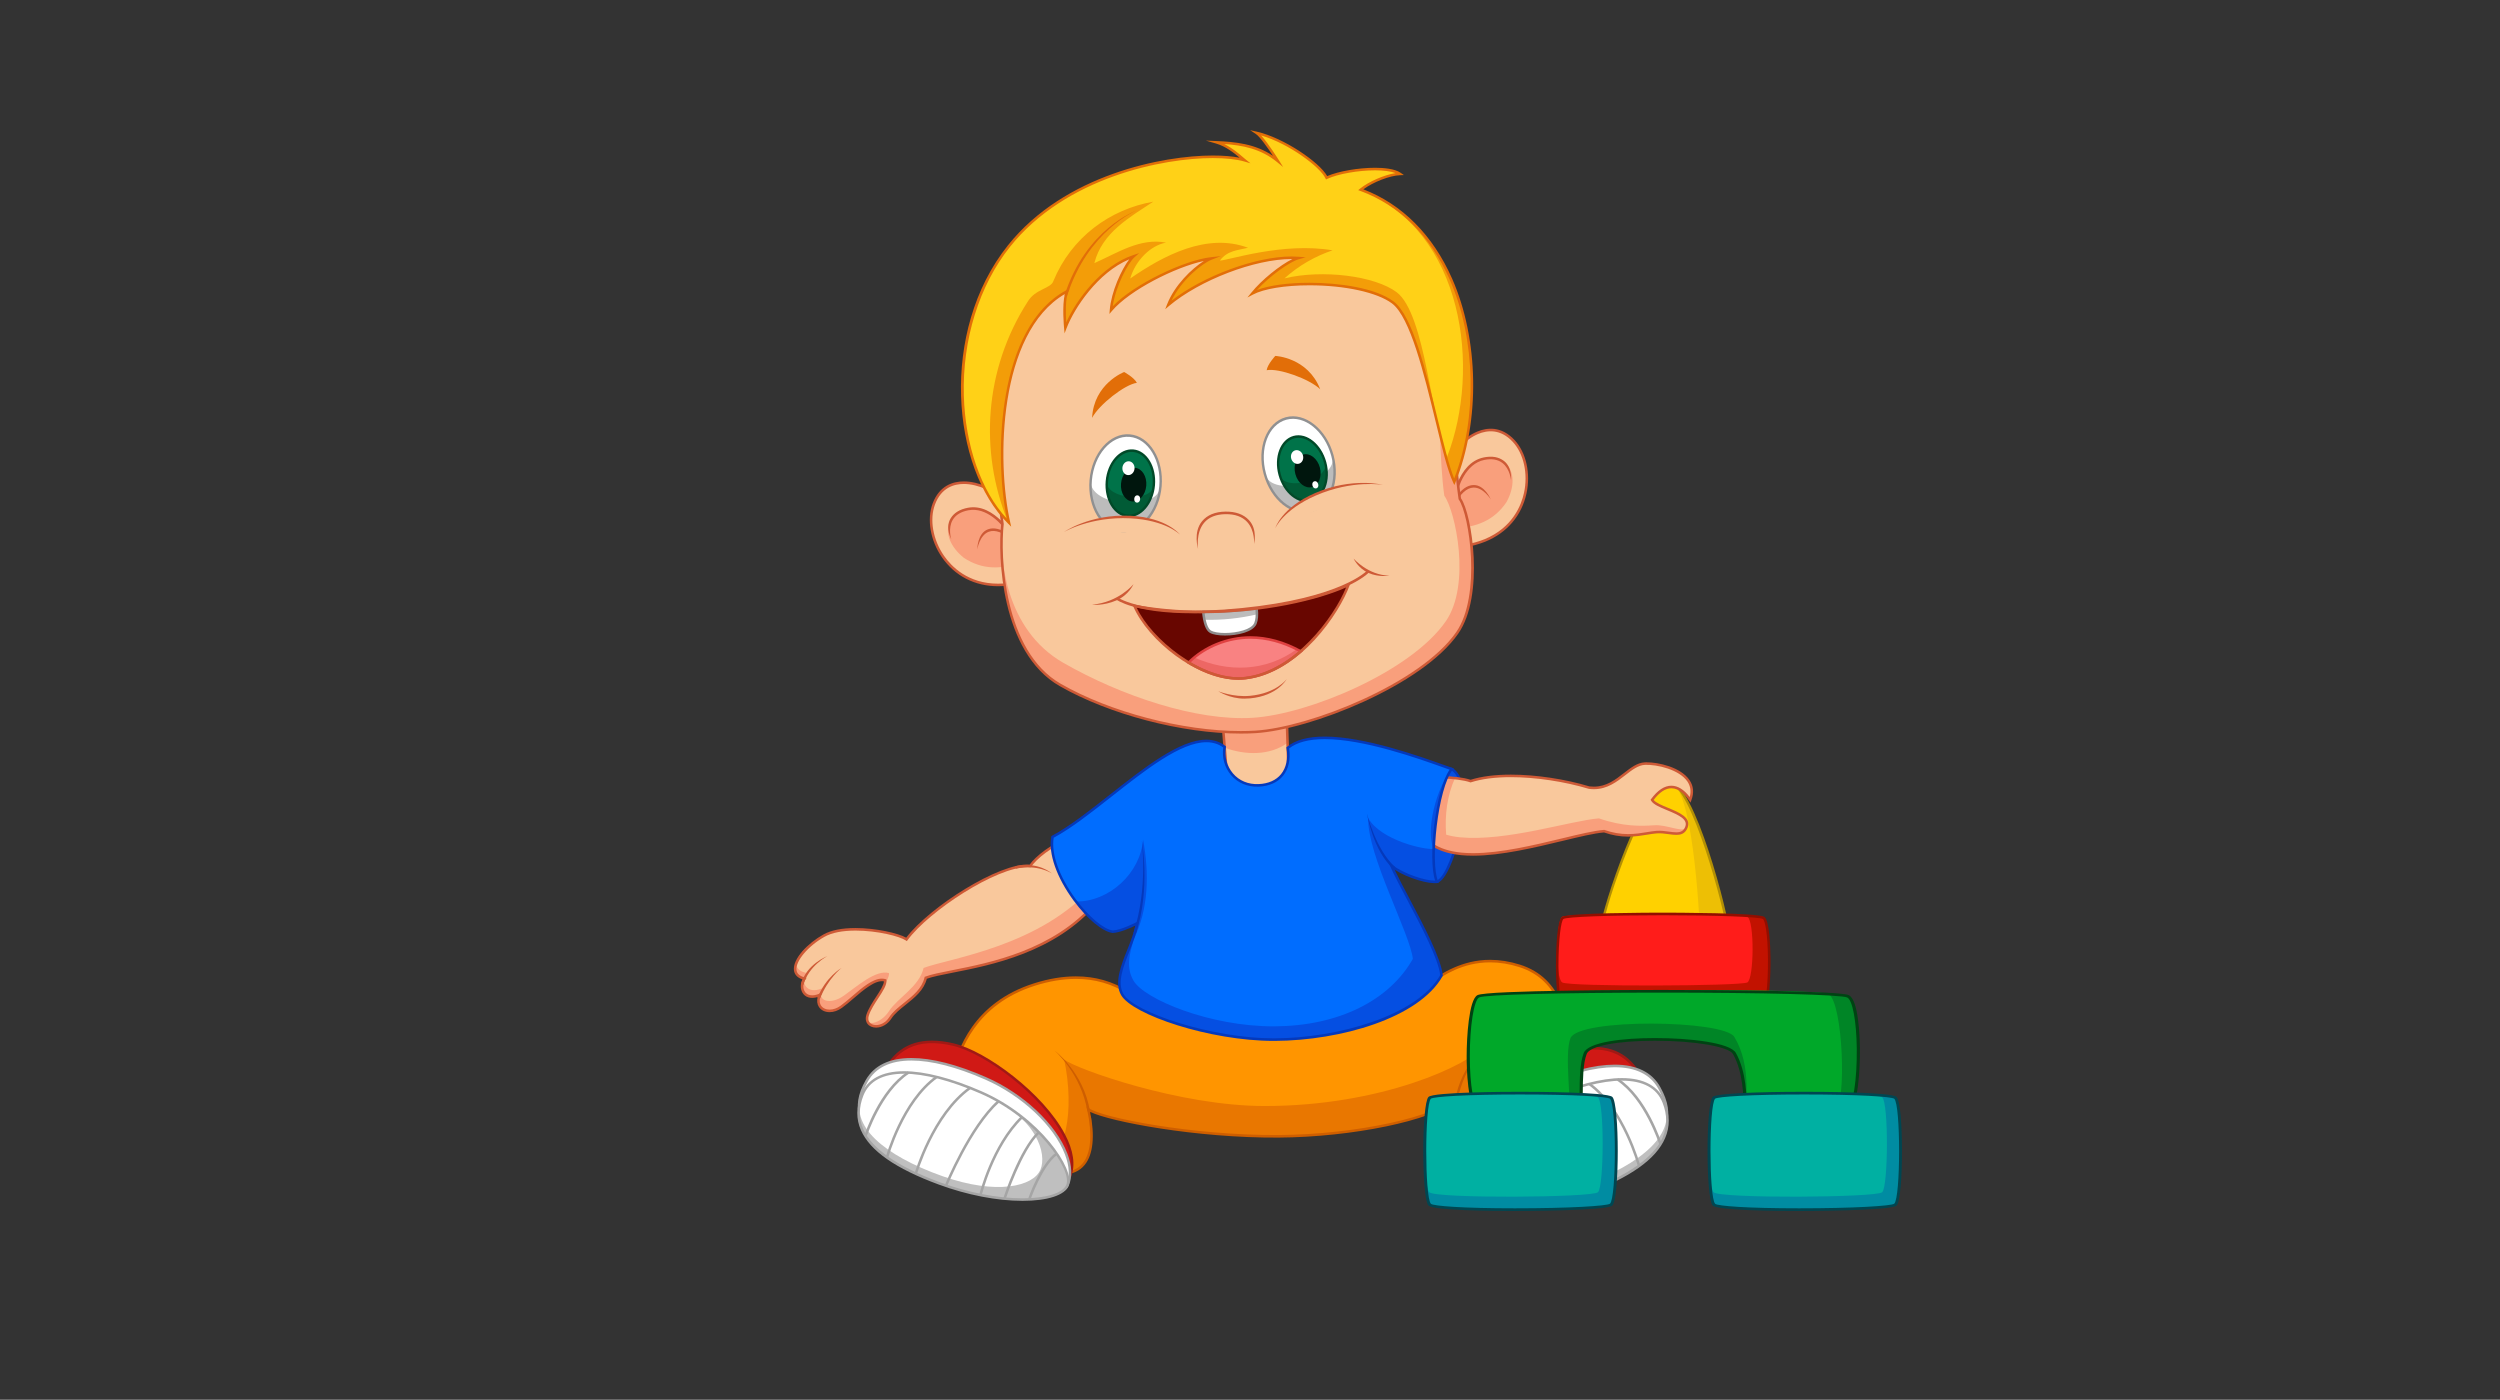 <?xml version="1.0" encoding="utf-8"?>
<!-- Generator: Adobe Illustrator 16.0.0, SVG Export Plug-In . SVG Version: 6.00 Build 0)  -->
<!DOCTYPE svg PUBLIC "-//W3C//DTD SVG 1.1//EN" "http://www.w3.org/Graphics/SVG/1.1/DTD/svg11.dtd">
<svg version="1.1" id="Layer_1" xmlns="http://www.w3.org/2000/svg" xmlns:xlink="http://www.w3.org/1999/xlink" x="0px" y="0px"
	 width="768px" height="430px" viewBox="0 0 768 430" enable-background="new 0 0 768 430" xml:space="preserve">
<rect x="0" y="0" width="768" height="430" fill="#333333" stroke="none"/>
<g>
	<g>
		<path fill="#EDBF05" d="M491.963,285.117c0.591-6.611,13.163-43.469,20.549-44.67c7.387-1.201,18.207,41.064,18.403,46.07
			C525.996,288.121,494.128,287.32,491.963,285.117z"/>
		<path fill="#FFD100" d="M491.963,285.117c0.591-6.611,13.163-43.469,20.549-44.67c7.387-1.201,9.521,40.604,9.717,45.611
			C517.31,287.66,494.128,287.32,491.963,285.117z"/>
		<path fill="#B28F04" d="M517.748,287.762c-9.858,0-24.463-0.732-26.062-2.361l-0.131-0.135l0.018-0.184
			c0.533-5.977,13.06-43.76,20.878-45.031c0.123-0.02,0.248-0.029,0.374-0.029c7.683,0,18.285,41.432,18.483,46.482l0.013,0.303
			l-0.286,0.094C529.354,287.449,524.511,287.762,517.748,287.762z M492.377,284.939c1.722,1.09,13.285,2.021,25.371,2.021
			c6.221,0,10.917-0.275,12.752-0.74c-0.565-6.436-11.048-45.398-17.676-45.398c-0.084,0-0.168,0.008-0.25,0.021
			C505.671,241.965,493.229,277.4,492.377,284.939z"/>
	</g>
	<g>
		<path fill="#054FE2" d="M445.96,236.248c4.819,2.951,3.836,14.164,2.852,18.197c-0.983,4.033-4.032,15.344-7.377,16.426
			c-5.114-3.639-6.394-16.23-5.409-22.723C437.009,241.658,443.304,235.363,445.96,236.248z"/>
		<path fill="#0439BC" d="M441.368,271.307l-0.161-0.115c-5.452-3.879-6.511-16.9-5.571-23.102
			c0.901-5.947,6.508-12.318,9.775-12.318c0.239,0,0.466,0.035,0.673,0.104l0.081,0.037c4.93,3.02,4.145,14.055,3.028,18.627
			c-1.133,4.646-4.146,15.576-7.637,16.707L441.368,271.307z M445.411,236.559c-2.656,0-8.104,5.756-8.997,11.65
			c-1.025,6.766,0.456,18.67,5.08,22.217c2.496-1.133,5.205-8.98,6.937-16.074c0.91-3.736,1.971-14.854-2.637-17.742
			C445.679,236.574,445.55,236.559,445.411,236.559z"/>
	</g>
	<g>
		<path fill="#F99F7C" d="M442.671,238.807c3.485,0,7.026,0.441,9.092,1.154c9.738-3.123,25.583-1.275,36.395,1.992
			c8.262,1.082,11.901-7.18,17.213-7.377s16.918,3.049,13.84,11.141c-2.823-4.164-7.071-6.27-11.686,0
			c1.485,2.807,12.36,3.869,10.534,8.434c-1.377,3.443-5.213,1.18-9.147,1.475s-8.853,2.264-16.132-0.295
			c-8.655,0.689-29.704,8.361-43.869,6.984c-9.169-0.893-11.41-5.312-11.41-5.312C437.697,255.035,442.671,238.807,442.671,238.807z
			"/>
		<path fill="#F9C89C" d="M519.21,245.717c3.078-8.092-8.528-11.338-13.84-11.141s-8.951,8.459-17.213,7.377
			c-10.812-3.268-26.656-5.115-36.395-1.992c-1.195-0.412-2.892-0.73-4.779-0.93c-2.383,5.205-3.205,11.354-2.724,17.373
			c1.195,0.361,2.593,0.648,4.243,0.811c14.164,1.377,34.047-5.131,42.703-5.818c7.279,2.557,12.999,2.416,16.934,2.121
			c3.935-0.293,8.945,2.469,9.919,0.633c2.302-4.344-9.049-5.627-10.534-8.434C512.139,239.447,516.387,241.553,519.21,245.717z"/>
		<path fill="#CE5A36" d="M452.524,262.873c-1.284,0-2.513-0.057-3.652-0.166c-9.276-0.902-11.627-5.338-11.723-5.525l-0.052-0.104
			l0.012-0.115c0.198-1.982,4.982-17.609,5.185-18.271l0.085-0.279h0.292c3.514,0,6.979,0.434,9.096,1.135
			c3.342-1.051,7.511-1.584,12.393-1.584c7.609,0,16.623,1.35,24.111,3.613c0.415,0.049,0.893,0.08,1.357,0.08
			c3.869,0,6.593-2.117,9.229-4.166c2.13-1.656,4.142-3.221,6.499-3.309c0.155-0.004,0.316-0.008,0.482-0.008
			c3.638,0,10.428,1.475,13.158,5.436c1.265,1.834,1.461,3.936,0.582,6.246l-0.27,0.707l-0.425-0.625
			c-1.169-1.725-3.061-3.779-5.438-3.779c-1.813,0-3.645,1.203-5.444,3.576c0.67,0.889,2.566,1.668,4.404,2.426
			c3.409,1.404,7.273,2.996,6.018,6.135c-0.773,1.936-2.255,2.184-3.459,2.184c-0.743,0-1.546-0.109-2.397-0.227
			c-1.169-0.158-2.391-0.328-3.628-0.234c-0.905,0.068-1.885,0.229-2.92,0.4c-1.705,0.281-3.639,0.602-5.836,0.602
			c-2.519,0-4.958-0.422-7.454-1.291c-3.007,0.252-7.508,1.34-12.711,2.596C471.622,260.352,461.172,262.873,452.524,262.873z
			 M437.908,256.92c0.396,0.633,2.98,4.219,11.04,5.002c1.113,0.109,2.317,0.164,3.576,0.164c8.554,0,18.953-2.51,27.31-4.527
			c5.283-1.275,9.847-2.377,12.914-2.619l0.083-0.008l0.079,0.027c2.438,0.857,4.818,1.273,7.273,1.273
			c2.133,0,4.033-0.314,5.708-0.592c1.054-0.172,2.049-0.338,2.99-0.408c1.308-0.096,2.584,0.074,3.793,0.24
			c0.823,0.113,1.601,0.219,2.29,0.219c1.459,0,2.249-0.488,2.729-1.688c0.897-2.244-1.749-3.535-5.587-5.115
			c-2.202-0.908-4.281-1.764-4.93-2.988l-0.115-0.219l0.146-0.197c2.008-2.73,4.107-4.113,6.238-4.113
			c1.978,0,3.914,1.201,5.633,3.484c0.491-1.77,0.247-3.381-0.73-4.801c-2.523-3.658-9.305-5.227-12.965-5.086
			c-2.103,0.078-4.018,1.566-6.044,3.143c-2.612,2.031-5.573,4.334-9.712,4.334c-0.498,0-1.011-0.035-1.521-0.102
			c-7.481-2.256-16.409-3.596-23.947-3.596c-4.861,0-8.992,0.535-12.276,1.588l-0.125,0.041l-0.124-0.045
			c-1.938-0.668-5.317-1.107-8.673-1.133C442.316,241.312,438.238,254.717,437.908,256.92z"/>
	</g>
	<g>
		<path fill="#F99F7C" d="M328.057,258.15c-4.328,0.787-10.229,5.639-11.541,7.869c-9.05-0.918-30.951,12.984-38.033,22.559
			c-3.147-2.1-18.229-5.115-25.312-1.182c-7.082,3.936-12.459,11.672-6.033,13.246c-1.836,2.623-0.262,7.082,4.722,4.984
			c-1.837,4.064,2.491,6.557,6.558,3.672c4.065-2.885,9.573-9.311,13.508-8.131c0.263,2.359-4.065,6.688-5.377,10.623
			c-1.312,3.934,4.328,4.982,6.951,0.918c2.623-4.066,9.573-6.557,10.885-12.328c8-3.018,35.673-3.672,52.197-22.951
			C338.286,269.953,331.336,259.463,328.057,258.15z"/>
		<path fill="#F9C89C" d="M328.057,258.15c-4.328,0.787-10.229,5.639-11.541,7.869c-9.05-0.918-30.951,12.984-38.033,22.559
			c-3.147-2.1-18.229-5.115-25.312-1.182c-7.082,3.936-11.939,9.92-5.514,11.494c-1.836,2.623-0.064,6.824,4.919,4.727
			c-1.836,4.066,2.562,5.156,6.628,2.271c4.065-2.885,9.967-8.133,13.901-6.951c0.262,2.359-5.246,8.918-6.558,12.854
			c-1.312,3.934,3.935,2.885,6.558-1.182c2.622-4.064,9.312-7.488,10.623-13.26c8-3.018,36.188-6.568,52.713-25.848
			C338.146,264.027,331.336,259.463,328.057,258.15z"/>
		<path fill="#CE5A36" d="M269.138,315.688L269.138,315.688c-1.154,0-2.136-0.443-2.691-1.215c-0.377-0.521-0.729-1.434-0.271-2.807
			c0.612-1.838,1.876-3.773,2.99-5.482c1.188-1.822,2.316-3.549,2.376-4.705c-2.597-0.51-6.211,2.549-9.335,5.24
			c-1.263,1.088-2.454,2.115-3.562,2.9c-1.218,0.865-2.526,1.32-3.787,1.32c-1.432,0-2.635-0.592-3.301-1.623
			c-0.55-0.852-0.669-1.906-0.356-3.031c-2.172,0.67-3.955,0.092-4.772-1.477c-0.607-1.168-0.554-2.688,0.104-3.928
			c-1.938-0.633-2.507-1.834-2.632-2.766c-0.47-3.506,4.247-8.377,9.079-11.062c2.346-1.303,5.654-1.963,9.834-1.963
			c6.104,0,13.021,1.527,15.569,2.965c7.189-9.412,28.595-23.119,37.928-22.449c1.535-2.301,7.32-7.051,11.676-7.842l0.111-0.02
			l0.105,0.041c3.404,1.361,10.541,11.93,8.762,19.732l-0.021,0.094l-0.063,0.074c-12.803,14.936-32.41,18.803-44.124,21.113
			c-3.461,0.684-6.219,1.227-8.038,1.879c-0.89,3.52-3.734,5.789-6.487,7.984c-1.752,1.398-3.406,2.717-4.401,4.26
			C272.729,314.627,270.931,315.688,269.138,315.688z M270.92,300.631c0.389,0,0.765,0.055,1.118,0.16l0.249,0.074l0.029,0.26
			c0.158,1.426-1.07,3.309-2.492,5.488c-1.142,1.75-2.323,3.561-2.903,5.303c-0.279,0.836-0.223,1.562,0.164,2.098
			c0.406,0.562,1.154,0.887,2.053,0.887l0,0c1.198,0,2.886-0.631,4.031-2.406c1.063-1.648,2.768-3.008,4.571-4.447
			c2.701-2.154,5.494-4.383,6.26-7.754l0.048-0.205l0.197-0.074c1.875-0.707,4.736-1.273,8.358-1.986
			c11.595-2.287,30.988-6.113,43.615-20.779c1.569-7.219-5.037-17.264-8.206-18.689c-4.281,0.846-9.933,5.576-11.158,7.66
			l-0.128,0.217l-0.251-0.025c-0.273-0.029-0.56-0.041-0.855-0.041c-9.569,0-30.115,13.377-36.821,22.441l-0.223,0.303l-0.312-0.209
			c-1.897-1.264-8.693-3.027-15.451-3.027c-3.987,0-7.256,0.645-9.452,1.865c-5.074,2.818-9.05,7.521-8.681,10.27
			c0.149,1.113,1.008,1.871,2.551,2.25l0.559,0.137l-0.33,0.471c-0.753,1.076-0.888,2.512-0.334,3.576
			c0.723,1.387,2.454,1.715,4.58,0.818l0.925-0.389l-0.413,0.914c-0.531,1.176-0.531,2.277,0,3.102
			c0.519,0.801,1.48,1.262,2.64,1.262c1.097,0,2.248-0.406,3.331-1.174c1.078-0.766,2.256-1.781,3.503-2.855
			C264.825,303.424,268.066,300.631,270.92,300.631z"/>
	</g>
	<g>
		<path fill="#CE5A36" d="M323.111,268.311c-0.042-0.029-4.329-2.908-11.057-1.453l-0.167-0.77
			C318.97,264.557,323.111,268.311,323.111,268.311z"/>
	</g>
	<g>
		<path fill="#CE5A36" d="M246.821,302.533l-0.761-0.199c1.607-6.113,8.126-8.637,8.126-8.637
			C254.128,293.727,248.338,296.768,246.821,302.533z"/>
	</g>
	<g>
		<path fill="#CE5A36" d="M251.875,306.832l-0.732-0.287c2.529-6.459,7.381-9.195,7.381-9.195
			C258.481,297.381,254.319,300.59,251.875,306.832z"/>
	</g>
	<g>
		<path d="M334.458,343.477c-1.951-11.771-10.1-18.725-10.182-18.795l0.506-0.602c0.084,0.07,8.454,7.213,10.452,19.268
			L334.458,343.477z"/>
	</g>
	<g>
		<path fill="#E97700" d="M466.812,296.709c-15.083-4.768-24.525,3.408-29.115,6.295c0,0-42.905,6.793-50.312,6.955
			c-10.525-0.785-40.706-4.988-40.706-4.988c-4.59-2.885-13.77-7.305-28.853-2.537c-15.082,4.768-22.82,16.047-25.05,28.111
			c1.836,12.064,23.214,28.197,31.345,29.641c8.131,1.441,13.508-4.066,10.229-19.412c3.797,2.916,32.362,8.48,58.493,8.301
			c24.419-0.168,49.489-5.848,54.649-11.971c-3.278,15.344,3.664,23.137,11.795,21.695c8.132-1.443,23.094-16.311,24.93-28.375
			C481.989,318.357,481.895,301.475,466.812,296.709z"/>
		<path fill="#FF9500" d="M466.812,296.709c-15.083-4.768-24.525,3.408-29.115,6.295c0,0-42.905,6.793-50.312,6.955
			c-10.525-0.785-40.706-4.988-40.706-4.988c-4.59-2.885-13.77-7.305-28.853-2.537c-15.082,4.768-22.82,16.047-25.05,28.111
			c1.836,12.064,18.479,23.766,26.609,25.209c8.132,1.441,10.807-14.912,7.528-30.258c3.797,2.916,35.452,14.271,61.583,14.271
			c35.744,0,62.497-12.475,67.656-18.598c-6.125,16.85,3.055,27.922,11.186,26.479c8.132-1.441,15.043-5.16,16.879-17.225
			C481.989,318.357,481.895,301.475,466.812,296.709z"/>
		<path fill="#CE5E00" d="M326.509,360.799c-0.778,0-1.604-0.076-2.455-0.227c-8.527-1.512-29.809-17.768-31.665-29.969
			l-0.011-0.064l0.013-0.066c1.495-8.096,6.774-22.553,25.317-28.414c4.46-1.41,8.761-2.125,12.785-2.125
			c5.968,0,11.309,1.525,16.324,4.66c1.769,0.244,30.477,4.219,40.598,4.973c7.107-0.156,48.047-6.609,50.141-6.939
			c0.472-0.299,0.995-0.652,1.568-1.039c3.728-2.52,9.968-6.734,18.641-6.734c2.977,0,6.061,0.498,9.166,1.479
			c13.124,4.148,15.071,17.096,16.788,28.52c0.291,1.93,0.564,3.754,0.887,5.5l0.013,0.066l-0.01,0.064
			c-1.794,11.781-16.582,27.166-25.251,28.703c-0.657,0.117-1.316,0.176-1.959,0.176h-0.002c-3.063,0-5.838-1.346-7.813-3.785
			c-3.107-3.844-4.062-9.949-2.725-17.289c-6.905,5.904-31.228,11.025-54.012,11.182c-25.352,0.172-52.008-4.943-57.931-7.9
			c1.471,7.477,0.896,13.09-1.671,16.264C331.675,359.773,329.346,360.799,326.509,360.799z M293.177,330.551
			c1.843,11.666,22.892,27.807,31.014,29.246c3.693,0.658,6.606-0.189,8.442-2.459c2.513-3.105,2.974-8.805,1.334-16.48
			l-0.224-1.045l0.849,0.65c3.627,2.785,31.604,8.391,58.25,8.219c23.78-0.164,49.178-5.693,54.351-11.834l1.016-1.203l-0.329,1.539
			c-1.638,7.668-0.816,14.025,2.316,17.896c1.822,2.254,4.381,3.494,7.201,3.494h0.002c0.597,0,1.21-0.055,1.822-0.164
			c7.664-1.359,22.683-15.684,24.6-27.98c-0.32-1.74-0.592-3.549-0.88-5.461c-1.683-11.195-3.59-23.885-16.247-27.887
			c-3.028-0.957-6.032-1.443-8.929-1.443c-8.433,0-14.311,3.973-18.2,6.6c-0.609,0.412-1.162,0.787-1.659,1.098l-0.146,0.055
			c-1.753,0.277-43.017,6.801-50.365,6.963c-10.455-0.779-40.466-4.951-40.768-4.992l-0.155-0.057
			c-4.907-3.084-10.134-4.584-15.978-4.584c-3.944,0-8.166,0.703-12.547,2.088C299.844,308.529,294.656,322.615,293.177,330.551z"/>
	</g>
	<g>
		<g>
			<path fill="#D01915" d="M505.472,334.01c-3.935-10.217-11.255-13.797-22.297-11.152c-13.934,3.34-41.275,26.973-35.823,41.289
				C454.041,367.727,504.488,343.623,505.472,334.01z"/>
			<path fill="#A11915" d="M449.303,364.906C449.302,364.906,449.303,364.906,449.303,364.906c-0.927,0-1.624-0.133-2.134-0.404
				l-0.13-0.07l-0.054-0.141c-1.424-3.736-0.794-8.242,1.868-13.389c6.619-12.793,24.14-26.016,34.232-28.434
				c2.353-0.564,4.569-0.852,6.585-0.852c7.705,0,12.993,4.006,16.167,12.244l0.035,0.092l-0.011,0.098
				C504.888,343.58,460.517,364.906,449.303,364.906z M447.664,363.854c0.387,0.168,0.936,0.252,1.638,0.252
				c11.805,0.002,54.6-21.584,55.768-30.045c-3.859-9.928-10.928-13.418-21.804-10.812c-9.935,2.379-27.189,15.414-33.716,28.027
				C447.033,356.141,446.399,360.371,447.664,363.854z"/>
		</g>
		<g>
			<path fill="#FFFFFF" d="M448.073,366.895c2.359,5.285,18.513,2.291,38.055-5.053c18.06-6.789,31.625-13.244,23.606-27.643
				c-5.05-9.07-18.813-8.639-36.459-0.803C455.632,341.232,444.093,357.98,448.073,366.895z"/>
			<path fill="#A5A5A5" d="M455.108,369.971c-0.001,0-0.001,0-0.002,0c-4.043,0-6.529-0.979-7.391-2.908
				c-1.215-2.721-1.08-6.221,0.39-10.119c3.466-9.199,13.519-18.809,25.012-23.914c8.925-3.963,16.631-5.973,22.904-5.973
				c6.761,0,11.489,2.336,14.055,6.943c2.442,4.385,3.024,8.197,1.781,11.656c-2.662,7.41-13.625,12.062-25.593,16.561
				C472.962,367.217,461.897,369.971,455.108,369.971z M496.021,327.857c-6.164,0-13.765,1.986-22.589,5.906
				c-11.313,5.025-21.197,14.455-24.592,23.465c-1.393,3.695-1.534,6.98-0.409,9.502c0.723,1.619,2.969,2.439,6.675,2.439h0.002
				c6.698,0,17.665-2.736,30.884-7.703c11.788-4.432,22.579-8.996,25.126-16.086c1.159-3.225,0.595-6.818-1.725-10.984
				C506.977,330.057,502.479,327.857,496.021,327.857z"/>
		</g>
		<g>
			<path fill="#BFBFBF" d="M448.073,366.895c2.184,5.363,19.889,6.709,39.431-0.635c18.059-6.789,28.328-15.625,23.606-27.645
				c-3.867-9.842-18.814-8.637-36.46-0.801C457.007,345.65,446.135,362.137,448.073,366.895z"/>
			<path fill="#FFFFFF" d="M456.354,361.939c2.183,5.361,13.546,8.031,30.042,2.111c18.155-6.514,28.849-15.996,24.714-25.436
				c-4.241-9.682-18.814-8.637-36.46-0.801C457.007,345.65,454.416,357.182,456.354,361.939z"/>
			<path fill="#A5A5A5" d="M461.881,371.746L461.881,371.746c-7.676,0-12.973-1.756-14.171-4.697
				c-2.064-5.066,8.783-21.605,26.783-29.602c9.227-4.098,17.447-6.264,23.773-6.264c6.77,0,11.338,2.52,13.209,7.283
				c1.547,3.941,1.559,7.711,0.031,11.207c-2.808,6.432-10.614,11.98-23.867,16.961
				C478.871,369.932,469.722,371.746,461.881,371.746z M498.267,331.986c-6.219,0-14.331,2.143-23.458,6.195
				c-17.287,7.678-28.285,23.863-26.371,28.561c1.056,2.592,6.206,4.203,13.443,4.203c7.75,0,16.802-1.797,25.486-5.062
				c12.86-4.834,20.741-10.396,23.421-16.533c1.438-3.293,1.423-6.854-0.043-10.584C508.978,334.266,504.78,331.986,498.267,331.986
				z"/>
		</g>
		<g>
			<path fill="#A5A5A5" d="M509.731,351.588c-0.043-0.139-4.457-13.963-13.012-19.637l0.429-0.672
				c8.792,5.832,13.152,19.486,13.334,20.064L509.731,351.588z"/>
		</g>
		<g>
			<path fill="#A5A5A5" d="M503.142,358.266c-0.046-0.174-4.701-17.383-15.117-24.949l0.457-0.652
				c10.647,7.736,15.373,25.217,15.419,25.393L503.142,358.266z"/>
		</g>
		<g>
			<path fill="#D6B429" d="M494.285,363.367c-0.051-0.184-5.191-18.35-16.536-26.639l0.459-0.652
				c11.57,8.455,16.783,26.887,16.835,27.072L494.285,363.367z"/>
		</g>
		<g>
			<path fill="#D6B429" d="M485.032,367.17c-0.072-0.184-7.339-18.309-16.054-26.275l0.525-0.596
				c8.851,8.092,16.186,26.387,16.26,26.57L485.032,367.17z"/>
		</g>
		<g>
			<path fill="#D6B429" d="M474.414,370.031c-0.036-0.152-3.64-15.262-12.628-24.168l0.549-0.574
				c9.155,9.072,12.809,24.404,12.845,24.559L474.414,370.031z"/>
		</g>
		<g>
			<path fill="#D6B429" d="M467.05,371.186c-0.048-0.152-4.866-15.182-10.438-20.592l0.543-0.58
				c5.717,5.551,10.444,20.301,10.643,20.926L467.05,371.186z"/>
		</g>
		<g>
			<path fill="#D6B429" d="M459.454,371.43c-0.035-0.105-3.581-10.547-8.266-14.117l0.471-0.641
				c4.881,3.719,8.393,14.061,8.54,14.498L459.454,371.43z"/>
		</g>
	</g>
	<g>
		<g>
			<path fill="#D01915" d="M270.528,331.844c3.934-10.033,11.255-13.549,22.295-10.951c13.935,3.279,41.276,26.488,35.824,40.549
				C321.959,364.957,271.512,341.285,270.528,331.844z"/>
			<path fill="#A11915" d="M270.137,331.885l-0.01-0.096l0.034-0.09c3.174-8.092,8.463-12.025,16.168-12.025
				c2.016,0,4.231,0.281,6.585,0.836c10.093,2.375,27.612,15.361,34.232,27.924c2.662,5.055,3.292,9.479,1.868,13.148l-0.054,0.139
				l-0.131,0.068c-0.509,0.27-1.207,0.398-2.132,0.398c-0.001,0,0,0-0.001,0C315.482,362.188,271.111,341.244,270.137,331.885z
				 M326.449,348.801c-6.526-12.389-23.78-25.188-33.715-27.525c-10.877-2.559-17.944,0.869-21.804,10.619
				c1.167,8.309,43.962,29.508,55.768,29.506c0.701,0,1.251-0.084,1.638-0.246C329.601,357.732,328.967,353.578,326.449,348.801z"/>
		</g>
		<g>
			<path fill="#FFFFFF" d="M327.926,364.141c-2.359,5.189-18.513,2.25-38.055-4.963c-18.059-6.666-31.624-13.006-23.606-27.148
				c5.05-8.906,18.814-8.482,36.46-0.787C320.368,338.939,331.906,355.385,327.926,364.141z"/>
			<path fill="#A5A5A5" d="M289.735,359.547c-11.968-4.418-22.932-8.986-25.594-16.264c-1.243-3.398-0.66-7.143,1.781-11.447
				c2.565-4.525,7.294-6.82,14.055-6.82c6.273,0,13.979,1.973,22.904,5.867c11.494,5.014,21.546,14.449,25.012,23.484
				c1.47,3.828,1.604,7.266,0.391,9.936c-0.861,1.896-3.349,2.857-7.392,2.857c-0.001,0-0.001,0-0.001,0
				C314.103,367.16,303.037,364.457,289.735,359.547z M266.606,332.225c-2.32,4.092-2.884,7.621-1.726,10.787
				c2.547,6.963,13.339,11.445,25.127,15.797c13.218,4.879,24.185,7.566,30.884,7.564h0.001c3.707,0,5.952-0.805,6.676-2.395
				c1.124-2.477,0.983-5.701-0.409-9.332c-3.396-8.848-13.278-18.109-24.592-23.043c-8.825-3.85-16.425-5.801-22.59-5.801
				C273.521,325.803,269.022,327.963,266.606,332.225z"/>
		</g>
		<g>
			<path fill="#BFBFBF" d="M327.926,364.141c-2.184,5.266-19.888,6.588-39.43-0.625c-18.059-6.666-28.328-15.344-23.607-27.148
				c3.867-9.666,18.815-8.482,36.46-0.785C318.993,343.277,329.864,359.467,327.926,364.141z"/>
			<path fill="#FFFFFF" d="M319.646,359.273c-2.184,5.266-13.546,7.887-30.042,2.074c-18.156-6.398-28.849-15.711-24.715-24.98
				c4.241-9.508,18.815-8.482,36.46-0.785C318.993,343.277,321.584,354.6,319.646,359.273z"/>
			<path fill="#A5A5A5" d="M288.359,363.885c-13.252-4.891-21.06-10.34-23.867-16.656c-1.526-3.436-1.516-7.137,0.032-11.006
				c1.871-4.68,6.438-7.152,13.209-7.152c6.325,0,14.546,2.127,23.773,6.15c17.999,7.852,28.847,24.096,26.782,29.07
				c-1.198,2.889-6.494,4.613-14.171,4.613c0,0,0.001,0,0,0C306.278,368.904,297.129,367.123,288.359,363.885z M265.254,336.514
				c-1.465,3.666-1.479,7.162-0.043,10.395c2.68,6.027,10.561,11.49,23.421,16.238c8.686,3.205,17.736,4.973,25.486,4.973
				c7.237,0,12.389-1.584,13.444-4.129c1.913-4.613-9.085-20.508-26.371-28.049c-9.128-3.98-17.24-6.086-23.458-6.086
				C271.22,329.855,267.021,332.096,265.254,336.514z"/>
		</g>
		<g>
			<path fill="#A5A5A5" d="M266.268,349.107c0.043-0.137,4.458-13.713,13.013-19.285l-0.43-0.658
				c-8.792,5.727-13.151,19.135-13.333,19.703L266.268,349.107z"/>
		</g>
		<g>
			<path fill="#A5A5A5" d="M272.857,355.666c0.047-0.17,4.701-17.07,15.117-24.502l-0.457-0.643
				c-10.646,7.598-15.373,24.766-15.419,24.939L272.857,355.666z"/>
		</g>
		<g>
			<path fill="#A5A5A5" d="M281.715,360.674c0.05-0.178,5.191-18.02,16.535-26.16l-0.459-0.639
				c-11.569,8.303-16.783,26.404-16.834,26.586L281.715,360.674z"/>
		</g>
		<g>
			<path fill="#A5A5A5" d="M290.967,364.408c0.072-0.178,7.339-17.977,16.055-25.803l-0.526-0.586
				c-8.851,7.947-16.186,25.914-16.259,26.096L290.967,364.408z"/>
		</g>
		<g>
			<path fill="#A5A5A5" d="M301.586,367.221c0.035-0.148,3.639-14.988,12.628-23.736l-0.549-0.562
				c-9.156,8.908-12.81,23.967-12.845,24.117L301.586,367.221z"/>
		</g>
		<g>
			<path fill="#A5A5A5" d="M308.95,368.354c0.048-0.148,4.865-14.908,10.437-20.221l-0.542-0.572
				c-5.717,5.453-10.445,19.938-10.644,20.551L308.95,368.354z"/>
		</g>
		<g>
			<path fill="#A5A5A5" d="M316.545,368.594c0.036-0.104,3.581-10.357,8.267-13.863l-0.472-0.629
				c-4.88,3.65-8.392,13.807-8.539,14.238L316.545,368.594z"/>
		</g>
	</g>
	<g>
		<path fill="#CE5E00" d="M447.696,338.465l-0.775-0.129c1.998-12.055,10.959-18.666,10.959-18.666
			C457.798,319.74,449.646,326.707,447.696,338.465z"/>
	</g>
	<g>
		<path fill="#CE5E00" d="M334.06,341.457l0.776-0.129c-1.999-12.055-10.959-18.666-10.959-18.666
			C323.959,322.732,332.11,329.699,334.06,341.457z"/>
	</g>
	<g>
		<path fill="#F99F7C" d="M375.336,218.74l2.36,29.115c3.738,1.18,18.296-1.574,18.296-1.574c0-5.705-0.787-28.328-0.787-28.328
			C391.86,218.15,375.336,218.74,375.336,218.74z"/>
		<path fill="#F9C89C" d="M376.224,229.697l1.473,18.158c3.738,1.18,18.296-1.574,18.296-1.574c0-3.123-0.235-11.303-0.449-18.076
			C390.127,232.133,382.613,232.062,376.224,229.697z"/>
		<path fill="#CE5A36" d="M380.547,248.543L380.547,248.543c-1.332,0-2.303-0.102-2.969-0.312l-0.253-0.08l-2.414-29.789l0.41-0.016
			c0.166-0.006,16.559-0.592,19.86-0.785l0.402-0.023l0.014,0.402c0.009,0.227,0.787,22.695,0.787,28.342v0.326l-0.32,0.061
			C395.966,246.686,386.092,248.543,380.547,248.543z M378.066,247.549c0.58,0.137,1.412,0.207,2.48,0.207
			c4.91,0,13.309-1.484,15.051-1.803c-0.025-5.66-0.669-24.582-0.772-27.586c-3.681,0.193-16.588,0.662-19.063,0.75L378.066,247.549
			z"/>
	</g>
	<g>
		<path fill="#054FE2" d="M442.829,299.666c-0.787-7.562-11.428-24.867-15.361-33.617c4.131,3.053,11.188,5.207,13.967,4.822
			c-2.557-5.639-0.196-28.854,4.525-34.623c-9.18-3.197-39.949-15.148-50.368-6.492c0.99,5.902-1.764,11.215-8.944,11.508
			c-7.181,0.297-11.443-5.816-10.443-11.809c-11.95-9.207-36.082,18.693-52.869,27.645c-1.967,10.887,12.066,28.33,18.459,29.117
			c2.755-0.1,7.477-2.559,7.477-2.559c-0.886,6.887-7.771,16.131-4.525,21.836c3.246,5.705,27.115,13.979,46.919,13.875
			S435.682,312.342,442.829,299.666z"/>
		<path fill="#006DFF" d="M445.96,236.248c-9.18-3.197-39.949-15.148-50.368-6.492c0.99,5.902-1.764,11.215-8.944,11.508
			c-7.181,0.297-11.443-5.816-10.443-11.809c-11.95-9.207-36.082,18.693-52.869,27.645c-1.069,5.922,2.595,13.775,7.188,19.842
			c10.238,0.135,19.882-8.773,20.616-19.053c1.96,10.449,1.735,21.438-2.894,30.723c-1.179,4.527-2.461,8.373-0.045,12.619
			c3.246,5.705,23.529,14.168,43.333,14.064c19.803-0.104,35.345-8.051,42.492-20.729c-0.786-7.561-14.093-32.088-13.707-43.217
			c3.924,6.801,17.323,9.803,20.104,9.42C437.865,255.129,441.238,242.018,445.96,236.248z"/>
		<path fill="#0439BC" d="M391.294,319.764c-19.659,0-43.468-8.059-46.891-14.074c-2.147-3.775-0.091-8.938,1.897-13.93
			c1.002-2.514,2.035-5.107,2.462-7.408c-1.431,0.689-4.752,2.178-6.954,2.258c-3.091-0.375-7.882-4.369-11.984-9.939
			c-5.242-7.117-7.812-14.459-6.876-19.639l0.033-0.188l0.168-0.09c5.403-2.881,11.468-7.654,17.889-12.707
			c10.508-8.271,21.373-16.824,29.55-16.824c2.232,0,4.203,0.645,5.856,1.92l0.188,0.145l-0.039,0.232
			c-0.488,2.924,0.3,5.861,2.163,8.062c1.899,2.24,4.679,3.426,7.875,3.289c2.998-0.123,5.383-1.174,6.897-3.041
			c1.613-1.986,2.208-4.832,1.675-8.008l-0.037-0.225l0.174-0.145c2.54-2.109,6.446-3.18,11.612-3.18
			c12.199,0,28.813,5.928,36.798,8.775c0.884,0.314,1.67,0.594,2.339,0.828l0.531,0.184l-0.356,0.438
			c-4.554,5.566-6.977,28.684-4.471,34.211l0.218,0.48l-0.522,0.072c-2.581,0.365-8.747-1.371-13.065-4.088
			c1.223,2.568,2.886,5.713,4.631,9.014c4.51,8.529,9.621,18.197,10.166,23.438l0.014,0.125l-0.062,0.107
			c-7.29,12.93-31.429,19.801-51.506,19.906H391.294z M349.757,282.961l-0.097,0.748c-0.331,2.576-1.499,5.508-2.628,8.342
			c-1.92,4.82-3.905,9.805-1.944,13.25c3.254,5.719,27.144,13.676,46.206,13.676h0.368c19.308-0.102,43.615-6.932,50.762-19.395
			c-0.598-5.119-5.626-14.629-10.066-23.027c-2.056-3.887-3.996-7.559-5.249-10.346l-0.616-1.369l1.209,0.893
			c3.775,2.789,10.165,4.859,13.171,4.787c-2.266-6.443,0.027-27.781,4.449-34.078c-0.551-0.193-1.164-0.412-1.835-0.652
			c-7.943-2.832-24.471-8.729-36.534-8.729c-4.858,0-8.536,0.961-10.937,2.857c0.505,3.312-0.158,6.291-1.877,8.408
			c-1.66,2.047-4.245,3.199-7.475,3.332c-3.438,0.137-6.45-1.139-8.509-3.568c-1.962-2.316-2.821-5.389-2.376-8.463
			c-1.49-1.088-3.191-1.617-5.191-1.617c-7.904,0-18.661,8.467-29.062,16.654c-6.383,5.023-12.414,9.77-17.835,12.693
			c-0.804,4.963,1.715,11.986,6.767,18.846c3.982,5.408,8.558,9.275,11.386,9.623c2.572-0.098,7.199-2.492,7.245-2.518
			L349.757,282.961z"/>
	</g>
	<g>
		<path fill="#0439BC" d="M348.947,286.846l-0.747-0.248c4.53-13.654,2.569-28.246,2.549-28.393
			C350.749,258.205,353.536,273.012,348.947,286.846z"/>
	</g>
	<g>
		<path fill="#0439BC" d="M428.027,266.912c-6.161-5.527-8.019-16.496-8.095-16.961c0,0,2.668,11.035,8.62,16.375L428.027,266.912z"
			/>
	</g>
	<g>
		<path fill="#C21200" d="M541.771,309.854c-2.229,1.586-59.326,1.893-61.727,0c-2.401-1.893-2.058-26.24,0-27.867
			s59.327-1.627,61.727,0C544.171,283.615,544.001,308.27,541.771,309.854z"/>
		<path fill="#FF1C1A" d="M536.792,301.803c-2.055,1.146-54.667,1.369-56.88,0s-1.896-18.977,0-20.154
			c1.896-1.176,54.669-1.178,56.88,0C539.004,282.826,538.848,300.656,536.792,301.803z"/>
		<path fill="#920E00" d="M509.019,311.561c-6.439,0-27.579-0.1-29.216-1.391c-1.686-1.326-1.825-10.666-1.827-13.496
			c-0.005-5.033,0.375-13.855,1.826-15.004c1.604-1.268,27.98-1.305,30.982-1.305c2.999,0,29.36,0.037,31.205,1.289
			c1.607,1.09,1.868,9.26,1.906,12.721c0.053,4.963-0.274,14.652-1.899,15.807C540.462,311.273,519.754,311.561,509.019,311.561z
			 M510.784,281.166c-16.426,0-29.538,0.49-30.502,1.141c-0.735,0.58-1.526,6.24-1.52,14.365c0.007,8.021,0.794,12.291,1.521,12.865
			c0.748,0.588,10.059,1.223,28.734,1.223c16.908,0,31.5-0.553,32.528-1.234c0.827-0.588,1.651-6.812,1.562-15.143
			c-0.083-7.619-0.864-11.594-1.556-12.062C540.583,281.662,527.355,281.166,510.784,281.166z"/>
	</g>
	<g>
		<path fill="#008526" d="M567.695,341.227c-1.4,0.684-14.577,1.178-31.501,1.438c-0.124-3.516,0.273-12.531-3.372-19.031
			c-2.976-5.305-43.464-6.229-45.847,0c-1.96,5.123-0.73,15.311-1.66,19.107c-16.705-0.217-29.699-0.707-31.193-1.514
			c-4.418-2.389-3.785-33.109,0-35.162c3.786-2.053,109.158-2.053,113.573,0C572.112,308.119,571.799,339.227,567.695,341.227z"/>
		<path fill="#00A829" d="M563.448,341.791c-1.402,0.684-10.33,0.613-27.254,0.873c-0.124-3.516,2.146-14.898-3.404-24.125
			c-3.148-5.232-47.966-5.816-50.349,0.412c-1.96,5.125,0.443,19.836-0.486,23.635c-16.707-0.219-26.339-0.553-27.833-1.359
			c-4.418-2.389-3.785-33.109,0-35.162c3.786-2.053,103.146-2.729,107.562-0.674C566.1,307.443,567.552,339.789,563.448,341.791z"/>
		<path fill="#004313" d="M485.71,343.158l-0.401-0.004c-13.335-0.176-29.615-0.59-31.448-1.58
			c-3.054-1.65-3.302-13.438-3.305-17.01c-0.006-5.896,0.678-17.424,3.305-18.848c2.878-1.559,51.315-1.605,56.829-1.605
			c19.989,0,54.541,0.336,57.24,1.592c3.029,1.408,3.401,12.883,3.441,16.365c0.073,6.137-0.551,18.111-3.433,19.516
			c-1.759,0.859-18.229,1.287-31.736,1.494l-0.479,0.008l-0.015-0.41c-0.015-0.447-0.023-0.988-0.031-1.6
			c-0.055-4.08-0.159-11.676-3.293-17.266c-1.29-2.297-11.83-4.096-23.998-4.096c-11.604,0-20.023,1.625-20.947,4.047
			c-1.141,2.979-1.18,7.746-1.215,11.953c-0.022,2.965-0.043,5.525-0.433,7.109L485.71,343.158z M510.689,304.938
			c-31.05,0-54.729,0.621-56.307,1.477c-1.61,0.873-2.864,8.846-2.855,18.15c0.008,8.84,1.156,15.395,2.855,16.312
			c0.464,0.252,4.038,1.092,30.528,1.445c0.3-1.543,0.321-4.012,0.342-6.613c0.034-4.268,0.073-9.102,1.26-12.203
			c1.303-3.404,12.152-4.617,21.873-4.617c10.746,0,23.113,1.428,24.874,4.566c3.229,5.754,3.333,13.467,3.389,17.611
			c0.007,0.432,0.012,0.826,0.02,1.178c21.294-0.334,29.87-0.928,30.786-1.375c1.767-0.861,3.06-9.117,2.945-18.793
			c-0.1-8.457-1.309-14.893-2.937-15.648C565.607,305.564,541.73,304.938,510.689,304.938z"/>
	</g>
	<g>
		<path fill="#F99F7C" d="M309.696,154.281c-6.296-6.033-18.887-9.968-22.82,0.523c-3.935,10.492,6.032,28.853,25.968,24.132
			C315.729,171.591,309.696,154.281,309.696,154.281z"/>
		<path fill="#F9C89C" d="M296.056,171.33c-3.934-3.147-6.267-7.853-3.934-11.804c4.065-6.886,14.449-1.96,20.339,4.842
			c-1.159-5.473-2.765-10.087-2.765-10.087c-6.296-6.033-18.887-9.968-22.82,0.523c-3.935,10.492,6.032,28.853,25.968,24.132
			c0.646-1.646,0.843-3.795,0.762-6.136C307.756,174.83,301.906,175.23,296.056,171.33z"/>
		<path fill="#CE5A36" d="M306.609,180.09c-0.001,0-0.001,0-0.002,0c-7.148,0-13.271-3.154-17.24-8.882
			c-3.572-5.154-4.695-11.647-2.86-16.542c2.102-5.603,6.371-6.778,9.583-6.778c4.559,0,10.006,2.397,13.878,6.108l0.068,0.065
			l0.031,0.089c0.248,0.712,6.047,17.534,3.143,24.929l-0.075,0.191l-0.2,0.047C310.771,179.832,308.643,180.09,306.609,180.09z
			 M296.09,148.675c-2.964,0-6.903,1.087-8.846,6.268c-1.747,4.659-0.66,10.869,2.77,15.818c2.211,3.189,7.307,8.542,16.594,8.543
			c0.001,0,0.001,0,0.002,0c1.909,0,3.907-0.236,5.94-0.703c2.523-6.961-2.741-22.768-3.195-24.103
			C305.681,151.012,300.363,148.675,296.09,148.675z"/>
	</g>
	<g>
		<path fill="#CE5A36" d="M300.216,168.766c0,0-0.001-4.932,3.261-6.155c1.812-0.681,4.001-0.159,6.523,1.55
			c-2.11-3.005-6.837-8.499-12.557-7.396c-2.278,0.44-3.884,1.434-4.772,2.951c-1.527,2.606-0.449,5.947-0.438,5.98
			c0,0-1.95-3.455-0.244-6.374c1.008-1.724,2.792-2.844,5.304-3.33c8.324-1.613,14.333,9.18,14.584,9.64l1.011,1.845l-1.609-1.355
			c-3.052-2.569-5.584-3.502-7.526-2.773C300.918,164.411,300.223,168.723,300.216,168.766z"/>
	</g>
	<g>
		<path fill="#F99F7C" d="M443.691,143.674c3.515-7.979,13.651-16.423,21.292-8.228c7.643,8.195,5.439,28.971-14.787,32.219
			C444.726,161.978,443.691,143.674,443.691,143.674z"/>
		<path fill="#F9C89C" d="M462.808,154.225c2.435-4.411,2.795-9.65-0.87-12.411c-6.387-4.812-14.103,3.704-16.949,12.24
			c-1.02-5.501-1.297-10.38-1.297-10.38c3.515-7.979,13.651-16.423,21.292-8.228c7.643,8.195,5.439,28.971-14.787,32.219
			c-1.227-1.276-2.229-3.187-3.047-5.381C453.331,161.926,458.891,160.063,462.808,154.225z"/>
		<path fill="#CE5A36" d="M450.259,168.053l-0.203,0.032l-0.144-0.148c-5.507-5.726-6.57-23.487-6.612-24.24l-0.005-0.095
			l0.037-0.086c2.161-4.908,6.281-9.204,10.495-10.944c2.969-1.226,7.363-1.77,11.444,2.606c3.564,3.823,5.007,10.254,3.673,16.381
			c-1.482,6.81-5.937,12.062-12.543,14.792c-0.002,0-0.002,0-0.002,0C454.519,167.128,452.452,167.701,450.259,168.053z
			 M444.091,143.747c0.091,1.407,1.258,18.025,6.249,23.495c2.057-0.344,3.993-0.888,5.76-1.618c0,0,0,0,0.001,0
			c8.582-3.546,11.249-10.438,12.075-14.23c1.28-5.884-0.085-12.038-3.479-15.678c-3.773-4.047-7.83-3.547-10.569-2.416
			C450.179,134.931,446.155,139.121,444.091,143.747z"/>
	</g>
	<g>
		<path fill="#CE5A36" d="M457.984,153.444c0,0-1.882-4.559-5.363-4.444c-1.935,0.062-3.759,1.38-5.438,3.923
			c0.803-3.582,3.074-10.465,8.783-11.63c2.273-0.462,4.136-0.156,5.537,0.906c2.407,1.826,2.686,5.325,2.688,5.361
			c0,0,0.483-3.938-2.208-5.984c-1.589-1.209-3.667-1.563-6.175-1.054c-8.309,1.687-9.742,13.956-9.798,14.478l-0.229,2.09
			l0.969-1.866c1.84-3.54,3.825-5.368,5.897-5.438C455.674,149.687,457.961,153.407,457.984,153.444z"/>
	</g>
	<g>
		<path fill="#F99F7C" d="M307.956,160.986c-1.146,10.081-0.096,39.195,17.74,49.426c17.836,10.231,42.819,15.475,59.968,14.426
			c17.147-1.049,51.246-14.951,62.001-30.426c7.857-11.308,4.196-36.459,0.787-41.181c-3.148-22.033-2.623-60.066-25.968-74.755
			s-93.641-5.771-107.805,11.279C300.516,106.804,304.905,139.364,307.956,160.986z"/>
		<path fill="#F9C89C" d="M307.956,160.986c-1.146,10.081,0.822,32.377,18.658,42.606s40.996,17.966,58.145,16.917
			c17.147-1.049,48.614-14.147,59.369-29.623c7.857-11.308,2.974-33.881-0.437-38.603c-3.147-22.033,2.138-59.12-21.207-73.809
			s-93.641-5.771-107.805,11.279C300.516,106.804,304.905,139.364,307.956,160.986z"/>
		<path fill="#CE5A36" d="M381.185,225.363c-0.001,0-0.002,0-0.002,0c-18.069,0-40.446-5.871-55.683-14.61
			c-18.05-10.354-19.025-40.083-17.94-49.762c-2.858-20.256-7.622-54.107,6.817-71.488c9.663-11.632,44.143-18.832,70.546-18.832
			c16.699,0,30.113,2.653,37.771,7.472c19.581,12.32,22.442,40.288,24.742,62.76c0.447,4.372,0.87,8.504,1.392,12.179
			c3.398,4.922,7.266,29.892-0.84,41.555c-11.092,15.961-45.439,29.563-62.299,30.594
			C384.249,225.32,382.734,225.363,381.185,225.363z M384.923,71.458c-30.068,0-61.444,8.32-69.94,18.548
			c-14.229,17.126-9.477,50.804-6.637,70.925l0.007,0.05l-0.006,0.05c-1.078,9.493-0.17,38.879,17.545,49.04
			c15.127,8.675,37.347,14.505,55.291,14.505c0,0,0.001,0,0.002,0c1.534,0,3.032-0.043,4.455-0.131
			c16.71-1.021,50.734-14.476,61.702-30.258c7.81-11.237,4.025-36.247,0.791-40.726l-0.057-0.079l-0.014-0.096
			c-0.531-3.713-0.958-7.887-1.41-12.304c-2.282-22.303-5.122-50.058-24.378-62.174C414.741,74.069,401.476,71.458,384.923,71.458z"
			/>
	</g>
	<g>
		<path fill="#F39D08" d="M446.746,148.017c12.066-29.672,4.853-77.41-28.722-89.738c2.886-2.36,8.524-4.722,12.066-4.853
			c-3.935-2.754-17.181-1.312-22.558,1.181c-1.836-3.935-12.853-11.804-21.509-13.771c1.968,1.312,6.558,8.656,6.558,8.656
			c-5.901-4.854-12.721-5.509-18.886-5.771c4.065,1.181,7.345,4.459,8.656,5.509c-11.673-3.41-51.673,0.394-72.395,26.36
			c-20.722,25.968-17.312,67.936,0,84.985c-4.428-19.581-3.246-59.87,17.836-71.083c-1.311,3.147-0.524,11.213-0.524,11.213
			c2.492-6.492,10.361-18.426,20.984-21.968c-2.229,1.968-6.426,9.968-6.951,16.525c5.901-6.951,22.296-14.951,30.82-15.869
			c-3.41,1.312-10.492,7.213-13.246,14.296c9.967-8.395,28.591-15.346,40-14.427c-3.278,0.918-10.36,6.164-14.164,10.885
			c8.394-4.459,34.23-3.934,43.148,2.755C436.778,99.591,442.025,138.018,446.746,148.017z"/>
		<path fill="#FFD117" d="M418.024,58.279c2.886-2.36,8.524-4.722,12.066-4.853c-3.935-2.754-17.181-1.312-22.558,1.181
			c-1.836-3.935-12.853-11.804-21.509-13.771c1.968,1.312,6.558,8.656,6.558,8.656c-5.901-4.854-12.721-5.509-18.886-5.771
			c4.065,1.181,7.345,4.459,8.656,5.509c-11.673-3.41-51.673,0.394-72.395,26.36c-20.571,25.78-17.352,67.317-0.365,84.599
			c-8.698-21.372-7.335-46.595,6.136-67.549c2.361-3.935,7.082-3.935,7.869-6.295c5.508-13.378,17.312-22.033,30.688-24.394
			c-7.082,4.721-15.737,9.442-18.099,18.885c7.082-3.147,14.164-7.869,22.033-6.295c-4.722,0.787-9.442,5.508-11.017,11.017
			c10.229-7.082,23.607-14.164,36.197-9.442c-3.147,0.786-6.295,0.786-8.656,3.934c2.361,0,19.411-5.771,34.624-3.147
			c-5.241,1.747-10.479,4.71-14.777,8.612c11.717-2.824,27.789-0.755,34.449,4.241c8.918,6.688,10.797,40.541,15.519,50.541
			C455.003,113.362,449.797,71.065,418.024,58.279z"/>
		<path fill="#E26E08" d="M310.638,161.796l-0.955-0.94c-17.314-17.052-21.189-58.997-0.031-85.511
			c17.366-21.764,47.713-27.57,62.907-27.57c3.227,0,6.049,0.234,8.282,0.684c-1.613-1.379-4.241-3.484-7.254-4.359l-3.134-0.909
			l3.261,0.139c5.775,0.246,11.835,0.821,17.352,4.542c-1.482-2.245-3.984-5.856-5.259-6.707l-1.777-1.184l2.082,0.473
			c8.238,1.872,19.204,9.347,21.601,13.644c3.462-1.491,9.558-2.558,14.72-2.558c2.577,0,6.035,0.271,7.885,1.565l0.959,0.672
			l-1.17,0.044c-3.154,0.116-8.236,2.095-11.283,4.339c11.936,4.597,21.35,14.059,27.252,27.407
			c8.255,18.668,8.671,43.825,1.037,62.6l-0.338,0.83l-0.383-0.811c-1.713-3.628-3.451-10.783-5.464-19.067
			c-3.431-14.123-7.7-31.699-13.302-35.9c-4.512-3.384-14.461-5.569-25.351-5.569c-7.523,0-14.02,1.064-17.377,2.848l-1.695,0.901
			l1.205-1.495c3.145-3.904,8.813-8.466,12.623-10.326c-0.091-0.001-0.183-0.001-0.274-0.001c-11.308,0-28.187,6.467-37.626,14.415
			l-1.179,0.993l0.56-1.437c2.322-5.972,7.637-11.028,11.305-13.373c-8.7,1.863-22.75,8.91-28.212,15.344l-0.79,0.93l0.098-1.216
			c0.445-5.568,3.571-12.4,5.982-15.562c-9.621,4.016-16.856,14.924-19.256,21.178l-0.598,1.556l-0.161-1.659
			c-0.03-0.303-0.651-6.833,0.238-10.423c-20.362,11.9-21.029,51.359-16.774,70.168L310.638,161.796z M372.559,48.562
			c-15.053,0-45.112,5.744-62.293,27.274c-9.469,11.866-14.636,28.479-14.177,45.58c0.415,15.436,5.324,29.473,13.198,37.905
			c-4.024-19.764-2.768-58.959,18.322-70.177l0.972-0.517l-0.424,1.016c-0.907,2.178-0.769,6.902-0.616,9.4
			c3.104-6.858,10.735-17.396,20.588-20.679l1.836-0.612l-1.451,1.28c-1.958,1.728-5.795,8.838-6.684,15.062
			c6.651-6.921,22.201-14.226,30.251-15.093l2.992-0.322l-2.809,1.081c-2.965,1.141-9.297,6.198-12.387,12.612
			c9.745-7.58,25.897-13.586,36.878-13.586c0.745,0,1.47,0.028,2.153,0.083l2.196,0.177l-2.122,0.595
			c-2.798,0.783-8.867,5.087-12.83,9.435c3.706-1.401,9.538-2.216,16.121-2.216c8.792,0,20.193,1.504,25.822,5.727
			c5.827,4.371,9.953,21.357,13.595,36.345c1.854,7.631,3.474,14.3,5.036,18.068c7.199-18.491,6.674-42.917-1.373-61.117
			c-5.924-13.394-15.42-22.812-27.465-27.234l-0.647-0.238l0.533-0.437c2.691-2.202,7.464-4.253,10.951-4.804
			c-1.46-0.549-3.631-0.846-6.295-0.846c-5.238,0-11.436,1.11-14.733,2.639l-0.355,0.165l-0.167-0.355
			c-1.621-3.475-11.203-10.677-19.75-13.166c2.205,2.436,5.333,7.425,5.49,7.677l1.275,2.041l-1.859-1.528
			c-5.043-4.147-10.708-5.179-16.23-5.552c2.476,1.215,4.511,2.975,5.733,4.031c0.302,0.261,0.558,0.481,0.764,0.646l1.553,1.243
			l-1.909-0.558C379.935,48.933,376.496,48.562,372.559,48.562z"/>
	</g>
	<g>
		<path fill="#E26E08" d="M327.77,91l-0.75-0.238c6.533-20.585,22.1-26.084,22.1-26.084C348.971,64.737,334.184,70.788,327.77,91z"
			/>
	</g>
	<g>
		<path fill="#CE5A36" d="M369.284,160.11c1.592-1.906,4.001-2.896,7.161-2.944c3.144-0.047,5.592,0.84,7.252,2.636
			c2.71,2.933,1.542,7.296,1.542,7.296c0.004-0.041,0.348-4.096-2.123-6.766c-1.503-1.623-3.745-2.423-6.659-2.379
			c-2.919,0.044-5.128,0.938-6.565,2.658c-2.61,3.121-1.848,7.982-1.84,8.031C368.052,168.642,366.443,163.512,369.284,160.11z"/>
	</g>
	<g>
		<path fill="#680600" d="M348.517,186.149c4.59,10.624,21.059,23.717,34.099,22.165c16.524-1.968,28.721-20.616,31.606-28.616
			C404.254,184.55,376.32,191.264,348.517,186.149z"/>
		<g>
			<g>
				<path fill="#ED6764" d="M382.615,208.314c6.405-0.764,12.155-4.035,16.97-8.22c-15.424-8.525-28.397-2.608-34.455,3.466
					C370.782,206.941,377.014,208.98,382.615,208.314z"/>
				<path fill="#F98282" d="M398.358,199.449c-13.541-6.878-25.064-2.731-31.475,2.526
					C377.229,206.591,388.766,206.378,398.358,199.449z"/>
				<path fill="#E04141" d="M380.449,208.833C380.448,208.833,380.448,208.833,380.449,208.833c-4.757,0-10.124-1.706-15.521-4.934
					l-0.433-0.26l0.356-0.356c4.896-4.91,12.104-7.841,19.282-7.841c5.207,0,10.47,1.45,15.642,4.309l0.492,0.271l-0.424,0.369
					c-5.546,4.819-11.327,7.616-17.183,8.313C381.944,208.79,381.199,208.833,380.449,208.833z M365.771,203.482
					c5.126,2.987,10.191,4.563,14.677,4.564c0,0,0,0,0.001,0c0.72,0,1.433-0.042,2.119-0.124c5.545-0.659,11.036-3.269,16.327-7.755
					c-4.893-2.613-9.855-3.938-14.762-3.938C377.336,196.229,370.512,198.932,365.771,203.482z"/>
			</g>
			<g>
				<path fill="#BCBCBC" d="M371.86,194.068c2.623,1.524,12.394,0.869,13.804-2.541c0.527-1.275,0.545-2.973,0.361-4.597
					c-5.134,0.643-10.653,1.036-16.382,1.047C369.876,190.421,370.451,193.25,371.86,194.068z"/>
				<path fill="#FFFFFF" d="M369.993,190.385c0.343,1.653,0.914,3.129,1.867,3.683c2.623,1.524,12.394,0.869,13.804-2.541
					c0.332-0.804,0.461-1.774,0.466-2.789C380.882,189.948,375.452,190.545,369.993,190.385z"/>
				<path fill="#8E8D8D" d="M376.316,195.238L376.316,195.238c-2.05,0-3.747-0.303-4.653-0.829
					c-1.267-0.735-2.078-2.887-2.411-6.394l-0.041-0.431h0.433c5.395-0.012,10.89-0.362,16.333-1.045l0.395-0.05l0.045,0.396
					c0.228,2.005,0.097,3.617-0.389,4.791C385.016,194.124,380.284,195.238,376.316,195.238z M370.08,188.37
					c0.321,2.906,1.02,4.802,1.978,5.358c0.779,0.453,2.371,0.723,4.259,0.723c3.739,0,8.158-1.077,8.983-3.074
					c0.403-0.974,0.529-2.32,0.375-4.007C380.477,188.005,375.235,188.341,370.08,188.37z"/>
			</g>
		</g>
		<path fill="#CE5A36" d="M380.445,208.833c-12.704,0-27.789-12.109-32.29-22.527l-0.293-0.676l0.725,0.133
			c6.586,1.212,13.581,1.826,20.791,1.826c19.057,0,36.516-4.273,44.672-8.245l0.87-0.424l-0.328,0.911
			c-2.96,8.207-15.109,26.871-31.931,28.874C381.943,208.79,381.197,208.833,380.445,208.833z M349.185,186.669
			c4.684,9.849,19.326,21.377,31.261,21.377c0.721,0,1.436-0.042,2.123-0.124c15.04-1.79,27.228-18.256,30.938-27.454
			c-8.567,3.886-25.61,7.907-44.128,7.907C362.39,188.375,355.601,187.801,349.185,186.669z"/>
	</g>
	<g>
		<path fill="#CE5A36" d="M366.465,188.402c-17.82,0-23.415-4.086-23.696-4.301l0.478-0.625c0.083,0.063,8.691,6.273,38.084,3.336
			c30.943-3.093,38.725-11.586,38.799-11.672l0.594,0.518c-0.311,0.357-7.979,8.805-39.314,11.938
			C375.668,188.168,370.718,188.402,366.465,188.402z"/>
	</g>
	<g>
		<path fill="#CE5A36" d="M335.496,185.757c8.244-0.761,12.667-6.248,12.711-6.303c0,0-1.384,3.343-5.289,5.009
			C338.811,186.215,335.496,185.757,335.496,185.757z"/>
	</g>
	<g>
		<path fill="#CE5A36" d="M420.387,175.998c-3.222-1.435-4.555-4.398-4.555-4.398c0.044,0.051,4.434,5.112,10.987,5.238
			C426.819,176.837,423.599,177.428,420.387,175.998z"/>
	</g>
	<g>
		<path fill="#CE5A36" d="M382.227,214.623c-4.501,0-7.985-2.278-7.985-2.278c0.045,0.019,4.62,1.89,9.714,1.413
			c8.153-0.759,11.29-5.102,11.321-5.145c0,0-2.705,5.134-11.248,5.929C383.417,214.598,382.814,214.623,382.227,214.623z"/>
	</g>
	<g>
		<g>
			<path fill="#E26E08" d="M391.767,109.337c0,0,9.975,0.412,13.803,10.244c-3.299-3.18-12.804-6.574-16.451-5.854
				C389.387,111.888,391.767,109.337,391.767,109.337z"/>
		</g>
	</g>
	<g>
		<g>
			<g>
				
					<ellipse transform="matrix(0.965 -0.263 0.263 0.965 -23.478 109.754)" fill="#BCBCBC" cx="398.93" cy="142.727" rx="10.754" ry="14.689"/>
			</g>
			<g>
				<path fill="#FFFFFF" d="M409.307,139.903c2.129,7.828-18.624,13.476-20.754,5.647s0.789-15.438,6.521-16.997
					C400.804,126.994,407.177,132.076,409.307,139.903z"/>
			</g>
			<g>
				<path fill="#909091" d="M402.89,157.28c-5.92,1.61-12.511-3.607-14.694-11.632c-2.184-8.025,0.855-15.864,6.774-17.475
					s12.511,3.608,14.695,11.633C411.847,147.831,408.809,155.669,402.89,157.28z M395.177,128.933
					c-5.524,1.503-8.335,8.914-6.266,16.52c2.069,7.606,8.247,12.57,13.771,11.068c5.525-1.503,8.335-8.914,6.266-16.521
					C406.88,132.395,400.701,127.429,395.177,128.933z"/>
			</g>
		</g>
		<g>
			<g>
				
					<ellipse transform="matrix(0.965 -0.263 0.263 0.965 -23.763 110.09)" fill="#015B36" cx="400.101" cy="143.971" rx="7.231" ry="10.033"/>
			</g>
			<g>
				<path fill="#007349" d="M407.078,142.073c1.455,5.347-12.5,9.144-13.955,3.797s0.49-10.53,4.344-11.579
					C401.319,133.242,405.623,136.726,407.078,142.073z"/>
			</g>
			<g>
				<path fill="#014928" d="M402.838,154.032c-4.045,1.101-8.563-2.518-10.072-8.065c-1.51-5.547,0.553-10.955,4.598-12.056
					s8.563,2.518,10.072,8.064C408.944,147.523,406.883,152.931,402.838,154.032z M397.57,134.669
					c-3.65,0.994-5.485,5.974-4.089,11.103c1.395,5.129,5.5,8.493,9.149,7.5c3.65-0.993,5.484-5.973,4.089-11.103
					C405.325,137.042,401.22,133.676,397.57,134.669z"/>
			</g>
		</g>
		<g>
			<g>
				
					<ellipse transform="matrix(0.965 -0.263 0.263 0.965 -23.925 110.532)" fill="#00160D" cx="401.603" cy="144.786" rx="3.894" ry="5.18"/>
			</g>
		</g>
		<g>
			<g>
				
					<ellipse transform="matrix(0.965 -0.263 0.263 0.965 -22.937 109.482)" fill="#FFFFFF" cx="398.368" cy="140.604" rx="1.87" ry="2.131"/>
			</g>
		</g>
		<g>
			<g>
				
					<ellipse transform="matrix(0.965 -0.262 0.262 0.965 -24.878 111.249)" fill="#FFFFFF" cx="404.114" cy="148.775" rx="0.912" ry="1.131"/>
			</g>
		</g>
	</g>
	<g>
		<g>
			<path fill="#E26E08" d="M345.343,114.283c0,0-9.332,3.549-9.851,14.086c2.123-4.061,10.065-10.288,13.753-10.76
				C348.408,115.949,345.343,114.283,345.343,114.283z"/>
		</g>
	</g>
	<g>
		<g>
			<g>
				
					<ellipse transform="matrix(0.996 0.086 -0.086 0.996 13.998 -29.094)" fill="#BCBCBC" cx="345.781" cy="148.451" rx="10.754" ry="14.689"/>
			</g>
			<g>
				<path fill="#FFFFFF" d="M356.496,149.373c-0.696,8.082-22.124,6.238-21.43-1.844c0.695-8.083,6.056-14.223,11.974-13.714
					C352.957,134.325,357.191,141.29,356.496,149.373z"/>
			</g>
			<g>
				<path fill="#909091" d="M344.488,163.477c-6.111-0.526-10.504-7.694-9.791-15.98s6.265-14.6,12.377-14.072
					c6.111,0.525,10.504,7.694,9.792,15.979C356.151,157.689,350.601,164.002,344.488,163.477z M347.007,134.208
					c-5.704-0.49-10.895,5.499-11.57,13.353s3.415,14.643,9.119,15.133c5.704,0.491,10.895-5.499,11.57-13.353
					C356.802,141.488,352.711,134.699,347.007,134.208z"/>
			</g>
		</g>
		<g>
			<g>
				
					<ellipse transform="matrix(0.996 0.086 -0.086 0.996 13.998 -29.208)" fill="#015B36" cx="347.239" cy="148.448" rx="7.231" ry="10.033"/>
			</g>
			<g>
				<path fill="#007349" d="M354.443,149.068c-0.475,5.521-14.884,4.281-14.409-1.239c0.476-5.521,4.086-9.719,8.064-9.377
					C352.078,138.794,354.919,143.547,354.443,149.068z"/>
			</g>
			<g>
				<path fill="#014928" d="M346.346,158.836c-4.177-0.359-7.173-5.312-6.681-11.04s4.291-10.096,8.468-9.736
					c4.177,0.358,7.173,5.312,6.68,11.039C354.319,154.828,350.521,159.195,346.346,158.836z M348.065,138.844
					c-3.77-0.324-7.206,3.72-7.661,9.016c-0.456,5.296,2.239,9.868,6.008,10.192s7.205-3.72,7.661-9.017
					C354.53,143.741,351.834,139.168,348.065,138.844z"/>
			</g>
		</g>
		<g>
			<g>
				
					<ellipse transform="matrix(0.996 0.086 -0.086 0.996 14.024 -29.292)" fill="#00160D" cx="348.42" cy="148.805" rx="3.894" ry="5.181"/>
			</g>
		</g>
		<g>
			<g>
				
					<ellipse transform="matrix(0.996 0.086 -0.086 0.996 13.594 -29.188)" fill="#FFFFFF" cx="346.822" cy="143.765" rx="1.869" ry="2.13"/>
			</g>
		</g>
		<g>
			<g>
				
					<ellipse transform="matrix(0.996 0.086 -0.086 0.996 14.532 -29.56)" fill="#FFFFFF" cx="349.404" cy="153.415" rx="0.912" ry="1.131"/>
			</g>
		</g>
	</g>
	<g>
		<path fill="#F9C89C" d="M326.614,163.115c0,0,8.105-4.901,20.645-4.277c11.225,0.558,15.553,5.151,15.553,5.151L326.614,163.115z"
			/>
		<path fill="#CE5A36" d="M362.525,164.259c-0.043-0.044-4.382-4.487-15.286-5.029c-12.267-0.609-20.342,4.173-20.422,4.222
			c0,0,7.952-5.621,20.461-5.008C358.532,159.003,362.525,164.259,362.525,164.259z"/>
	</g>
	<g>
		<path fill="#F9C89C" d="M424.939,148.569c0,0-9.313-1.73-20.828,3.272c-10.307,4.479-12.737,10.303-12.737,10.303L424.939,148.569
			z"/>
		<path fill="#CE5A36" d="M391.736,162.296c0,0,1.885-6.326,12.219-10.815c11.49-4.992,20.913-2.525,20.913-2.525
			c-0.092-0.017-9.34-1.646-20.6,3.247C394.255,156.553,391.761,162.24,391.736,162.296z"/>
	</g>
	<g>
		<path fill="#008CA2" d="M582.263,370.066c-2.014,1.867-53.573,2.227-55.741,0c-2.168-2.23-1.857-30.904,0-32.82
			s53.574-1.916,55.741,0C584.43,339.164,584.276,368.199,582.263,370.066z"/>
		<path fill="#00B0A2" d="M578.204,366.258c-1.872,1.658-49.775,1.979-51.791,0c-2.013-1.982-1.724-27.469,0-29.17
			c1.728-1.703,49.776-1.703,51.791,0C580.217,338.789,580.074,364.596,578.204,366.258z"/>
		<path fill="#004651" d="M552.689,372.018c-7.485,0-25.059-0.164-26.543-1.689c-2.119-2.178-2.119-31.158,0-33.344
			c1.465-1.512,23.693-1.588,28.134-1.588c4.437,0,26.649,0.076,28.333,1.564c2.239,1.98,2.246,31.309,0.009,33.385
			C580.837,371.998,553.839,372.018,552.689,372.018z M554.28,336.223c-16.684,0-26.565,0.668-27.393,1.295
			c-1.896,1.957-1.897,30.326,0.009,32.287c0.738,0.688,9.837,1.387,25.793,1.387c16.882,0,28.312-0.73,29.221-1.41
			c1.991-1.846,1.999-30.482,0.002-32.248C581.084,336.898,571.116,336.223,554.28,336.223z"/>
	</g>
	<g>
		<path fill="#008CA2" d="M494.94,370.066c-2.013,1.867-53.572,2.227-55.741,0c-2.168-2.23-1.857-30.904,0-32.82
			c1.859-1.916,53.574-1.916,55.741,0C497.108,339.164,496.954,368.199,494.94,370.066z"/>
		<path fill="#00B0A2" d="M490.882,366.258c-1.872,1.658-49.774,1.979-51.791,0c-2.013-1.982-1.725-27.469,0-29.17
			c1.728-1.703,49.777-1.703,51.791,0C492.896,338.789,492.753,364.596,490.882,366.258z"/>
		<path fill="#004651" d="M465.367,372.018c-7.485,0-25.059-0.164-26.543-1.689c-2.119-2.178-2.119-31.158,0-33.344
			c1.466-1.512,23.694-1.588,28.134-1.588c4.437,0,26.65,0.076,28.333,1.564c2.24,1.98,2.247,31.309,0.009,33.385
			C493.516,371.998,466.517,372.018,465.367,372.018z M466.958,336.223c-16.683,0-26.565,0.668-27.393,1.295
			c-1.896,1.957-1.896,30.326,0.009,32.287c0.738,0.688,9.837,1.387,25.793,1.387c16.882,0,28.312-0.73,29.22-1.41
			c1.992-1.846,2-30.482,0.005-32.248C493.762,336.898,483.795,336.223,466.958,336.223z"/>
	</g>
</g>
</svg>
